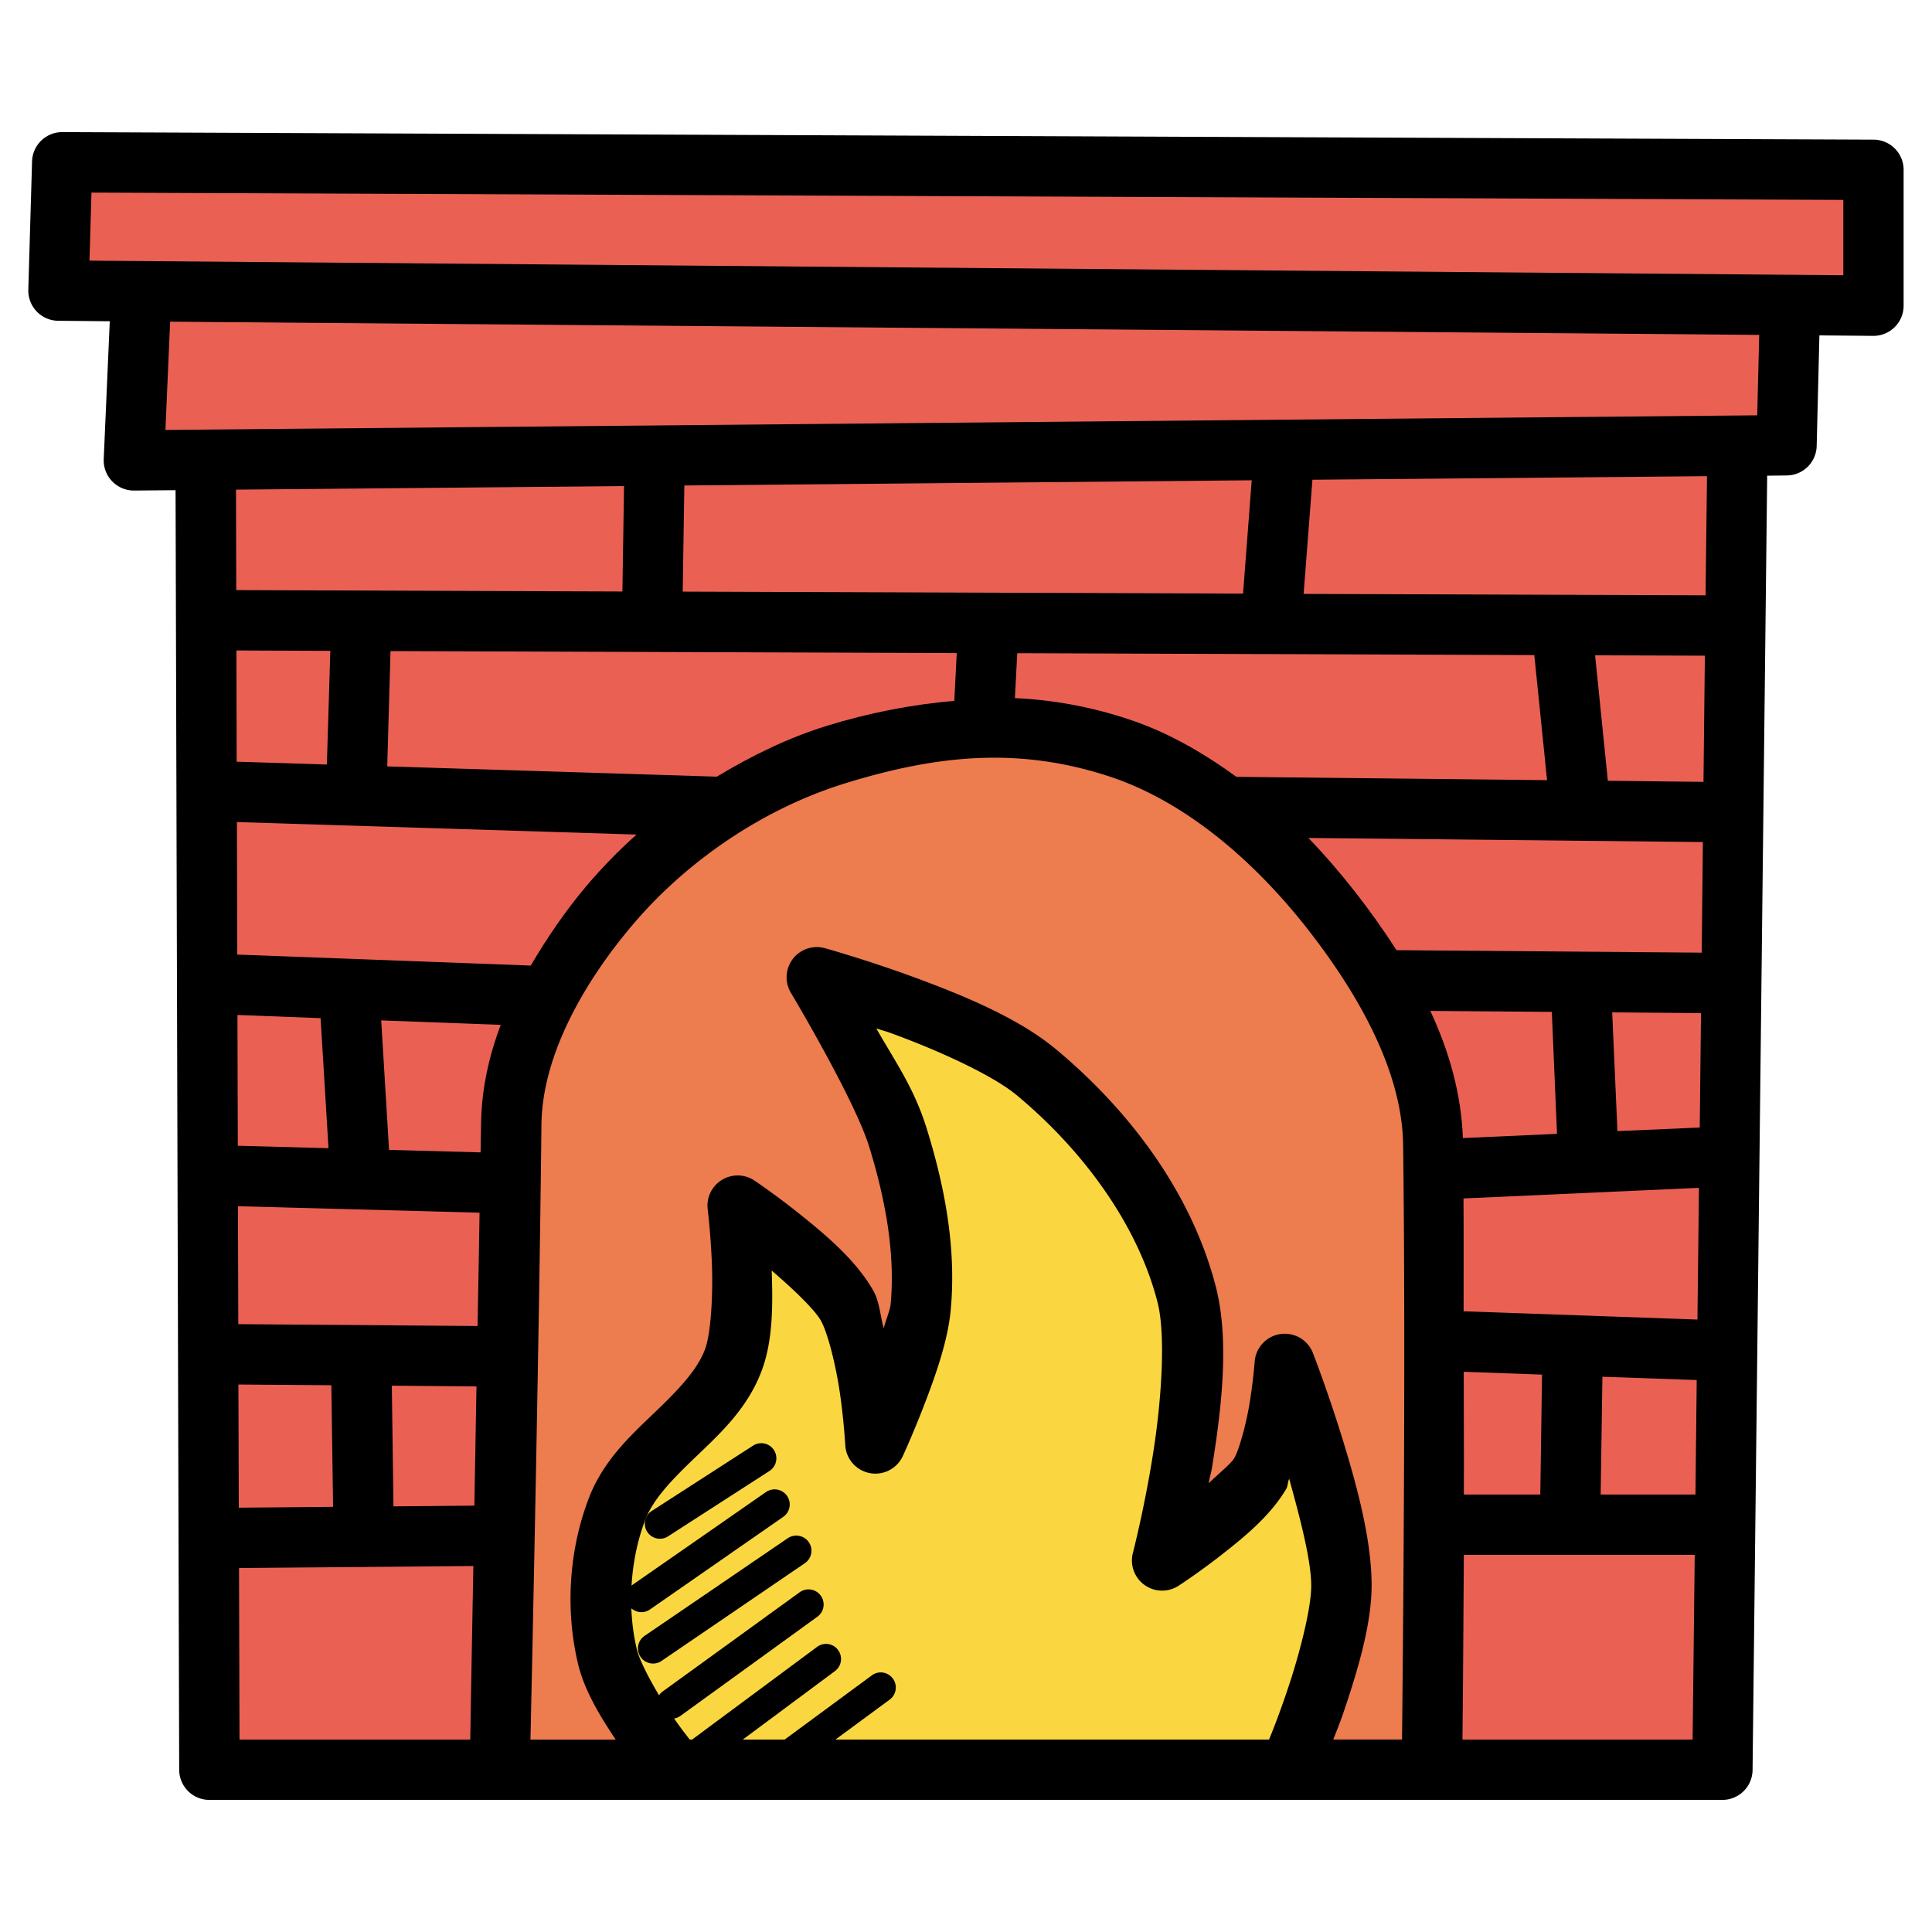 <svg id="svg17515" height="32" viewBox="0 0 32 32" width="32" xmlns="http://www.w3.org/2000/svg" xmlns:cc="http://creativecommons.org/ns#" xmlns:dc="http://purl.org/dc/elements/1.1/" xmlns:inkscape="http://www.inkscape.org/namespaces/inkscape" xmlns:rdf="http://www.w3.org/1999/02/22-rdf-syntax-ns#" xmlns:sodipodi="http://sodipodi.sourceforge.net/DTD/sodipodi-0.dtd" xmlns:svg="http://www.w3.org/2000/svg"><clipPath id="clipPath32617-9-8-8-9"><circle id="path32619-2-3-5-1" cx="-1231.759" cy="-5391.884" r="360.249"/></clipPath><clipPath id="clipPath19550"><circle id="circle19552" cx="-1231.759" cy="-5391.884" r="360.249"/></clipPath><g id="layer1" transform="translate(0 -1020.362)"><g id="g13606" fill-rule="evenodd" transform="translate(467.945 640.963)"><path id="path13572" d="m-466.912 381.587a.5.5 0 0 0 -.502.484l-.062 2.125a.5.5 0 0 0 .494.516l.855.008-.1 2.283a.5.5 0 0 0 .504.521l.686-.006.06 21.195a.5.5 0 0 0 .5.498h25.062a.5.5 0 0 0 .498-.494l.242-21.439.326-.004a.5.5 0 0 0 .494-.488l.045-1.832.889.008a.5.5 0 0 0 .506-.5v-2.25a.5.5 0 0 0 -.498-.5z" text-indent="0" text-align="start" text-decoration-line="none" text-decoration-style="solid" text-decoration-color="#000000" text-transform="none" white-space="normal" isolation="auto" mix-blend-mode="normal" solid-color="#000000" solid-opacity="1"/><g fill="#ea6153"><path id="path13570" d="m-466.43 382.589 29.016.121v1.248l-29.049-.242z" text-indent="0" text-align="start" text-decoration-line="none" text-decoration-style="solid" text-decoration-color="#000000" text-transform="none" white-space="normal" isolation="auto" mix-blend-mode="normal" solid-color="#000000" solid-opacity="1"/><path id="path13568" d="m-465.127 384.727 26.32.219-.033 1.332-26.365.242z" text-indent="0" text-align="start" text-decoration-line="none" text-decoration-style="solid" text-decoration-color="#000000" text-transform="none" white-space="normal" isolation="auto" mix-blend-mode="normal" solid-color="#000000" solid-opacity="1"/><path id="path13566" d="m-439.672 387.286-.023 1.973-6.658-.023.146-1.891z" text-indent="0" text-align="start" text-decoration-line="none" text-decoration-style="solid" text-decoration-color="#000000" text-transform="none" white-space="normal" isolation="auto" mix-blend-mode="normal" solid-color="#000000" solid-opacity="1"/><path id="path13564" d="m-447.213 387.354-.143 1.877-9.281-.033.027-1.758z" text-indent="0" text-align="start" text-decoration-line="none" text-decoration-style="solid" text-decoration-color="#000000" text-transform="none" white-space="normal" isolation="auto" mix-blend-mode="normal" solid-color="#000000" solid-opacity="1"/><path id="path13562" d="m-457.609 387.45-.027 1.746-6.396-.023-.004-1.664z" text-indent="0" text-align="start" text-decoration-line="none" text-decoration-style="solid" text-decoration-color="#000000" text-transform="none" white-space="normal" isolation="auto" mix-blend-mode="normal" solid-color="#000000" solid-opacity="1"/><path id="path13560" d="m-464.029 390.173 1.555.006-.057 1.883-1.494-.047z" text-indent="0" text-align="start" text-decoration-line="none" text-decoration-style="solid" text-decoration-color="#000000" text-transform="none" white-space="normal" isolation="auto" mix-blend-mode="normal" solid-color="#000000" solid-opacity="1"/><path id="path13558" d="m-461.477 390.183 9.379.033-.041.791c-.703.062-1.403.195-2.111.414-.637.197-1.245.494-1.822.842l-5.459-.17z" text-indent="0" text-align="start" text-decoration-line="none" text-decoration-style="solid" text-decoration-color="#000000" text-transform="none" white-space="normal" isolation="auto" mix-blend-mode="normal" solid-color="#000000" solid-opacity="1"/><path id="path13556" d="m-451.096 390.218 8.564.031.211 2.072-5.145-.055c-.544-.394-1.128-.735-1.771-.949-.643-.214-1.273-.327-1.898-.355z" text-indent="0" text-align="start" text-decoration-line="none" text-decoration-style="solid" text-decoration-color="#000000" text-transform="none" white-space="normal" isolation="auto" mix-blend-mode="normal" solid-color="#000000" solid-opacity="1"/><path id="path13554" d="m-441.525 390.253 1.818.006-.023 2.09-1.584-.018z" text-indent="0" text-align="start" text-decoration-line="none" text-decoration-style="solid" text-decoration-color="#000000" text-transform="none" white-space="normal" isolation="auto" mix-blend-mode="normal" solid-color="#000000" solid-opacity="1"/></g><path id="path13552" d="m-451.729 391.954c.721-.029 1.434.065 2.178.312 1.26.419 2.398 1.414 3.264 2.521.838 1.072 1.566 2.351 1.582 3.574.048 3.582-.009 9.083-.018 9.85h-1.139c.076-.198.107-.258.215-.584.201-.607.414-1.324.42-1.943.007-.762-.246-1.688-.488-2.471-.242-.783-.484-1.404-.484-1.404a.5.5 0 0 0 -.965.148s-.022.299-.08.662-.179.798-.258.932c-.054.091-.268.265-.424.416.029-.158.037-.14.064-.314.152-.949.281-2.064.055-2.941-.405-1.575-1.455-2.947-2.664-3.947-.615-.509-1.54-.888-2.34-1.182-.8-.293-1.471-.479-1.471-.479a.5.5 0 0 0 -.148-.018.5.5 0 0 0 -.412.762s1.049 1.755 1.293 2.543c.268.866.436 1.772.355 2.617-.008.085-.082.265-.113.391-.062-.212-.068-.436-.174-.623-.278-.49-.756-.896-1.178-1.236-.421-.34-.791-.588-.791-.588a.5.5 0 0 0 -.773.479s.051.415.07.924c.019.509-.02 1.126-.109 1.377-.126.353-.443.682-.836 1.059-.393.377-.858.798-1.098 1.432-.326.861-.388 1.835-.176 2.73.109.458.377.886.625 1.26h-1.412c.012-.532.144-6.517.182-10.184.011-1.137.692-2.345 1.506-3.307.907-1.073 2.18-1.932 3.516-2.346.777-.241 1.506-.393 2.227-.422z" fill="#ed7c4f" text-indent="0" text-align="start" text-decoration-line="none" text-decoration-style="solid" text-decoration-color="#000000" text-transform="none" white-space="normal" isolation="auto" mix-blend-mode="normal" solid-color="#000000" solid-opacity="1"/><path id="path13550" d="m-464.021 393.015 6.619.207c-.298.266-.577.552-.832.854-.334.395-.643.844-.92 1.316l-4.861-.182z" fill="#ea6153" text-indent="0" text-align="start" text-decoration-line="none" text-decoration-style="solid" text-decoration-color="#000000" text-transform="none" white-space="normal" isolation="auto" mix-blend-mode="normal" solid-color="#000000" solid-opacity="1"/><path id="path13548" d="m-446.275 393.278 6.535.068-.019 1.832-5.055-.041c-.218-.339-.45-.663-.686-.965-.239-.305-.498-.608-.775-.895z" fill="#ea6153" text-indent="0" text-align="start" text-decoration-line="none" text-decoration-style="solid" text-decoration-color="#000000" text-transform="none" white-space="normal" isolation="auto" mix-blend-mode="normal" solid-color="#000000" solid-opacity="1"/><path id="path13546" d="m-444.254 396.143 2.012.016.086 2.02-1.559.07c-.027-.741-.232-1.448-.539-2.105z" fill="#ea6153" text-indent="0" text-align="start" text-decoration-line="none" text-decoration-style="solid" text-decoration-color="#000000" text-transform="none" white-space="normal" isolation="auto" mix-blend-mode="normal" solid-color="#000000" solid-opacity="1"/><path id="path13544" d="m-441.242 396.167 1.471.012-.021 1.895-1.363.06z" fill="#ea6153" text-indent="0" text-align="start" text-decoration-line="none" text-decoration-style="solid" text-decoration-color="#000000" text-transform="none" white-space="normal" isolation="auto" mix-blend-mode="normal" solid-color="#000000" solid-opacity="1"/><path id="path13542" d="m-464.012 396.21 1.377.053.131 2.154-1.502-.041z" fill="#ea6153" text-indent="0" text-align="start" text-decoration-line="none" text-decoration-style="solid" text-decoration-color="#000000" text-transform="none" white-space="normal" isolation="auto" mix-blend-mode="normal" solid-color="#000000" solid-opacity="1"/><path id="path13540" d="m-461.631 396.3 1.98.074c-.198.522-.32 1.074-.326 1.645-.002.168-.006.288-.008.467l-1.516-.041z" fill="#ea6153" text-indent="0" text-align="start" text-decoration-line="none" text-decoration-style="solid" text-decoration-color="#000000" text-transform="none" white-space="normal" isolation="auto" mix-blend-mode="normal" solid-color="#000000" solid-opacity="1"/><path id="path13538" d="m-453.43 396.433c.136.046.125.035.275.09.759.278 1.646.682 2.045 1.012 1.079.893 2.001 2.126 2.336 3.428.142.551.067 1.638-.076 2.535-.143.897-.33 1.619-.33 1.619a.5.5 0 0 0 .756.547s.332-.215.711-.512c.379-.296.81-.648 1.072-1.092.03-.052.023-.112.049-.166.18.647.369 1.365.365 1.781-.003.363-.181 1.07-.369 1.639-.166.501-.293.808-.33.898h-9.594c-.062-.08-.17-.212-.355-.49-.233-.349-.474-.802-.521-1-.164-.689-.114-1.485.137-2.146.133-.353.459-.684.854-1.062s.86-.805 1.088-1.445c.18-.506.171-1.096.154-1.625.338.29.705.636.814.828.115.203.253.757.318 1.219.066.462.086.842.086.842a.5.5 0 0 0 .953.184s.175-.379.359-.859c.185-.481.386-1.047.434-1.553.099-1.038-.103-2.067-.395-3.008-.206-.664-.5-1.077-.836-1.662z" fill="#fad741" text-indent="0" text-align="start" text-decoration-line="none" text-decoration-style="solid" text-decoration-color="#000000" text-transform="none" white-space="normal" isolation="auto" mix-blend-mode="normal" solid-color="#000000" solid-opacity="1"/><path id="path13535" d="m-439.805 399.073-.025 2.182-3.873-.137c-.001-.644.003-1.28-.002-1.869z" fill="#ea6153" text-indent="0" text-align="start" text-decoration-line="none" text-decoration-style="solid" text-decoration-color="#000000" text-transform="none" white-space="normal" isolation="auto" mix-blend-mode="normal" solid-color="#000000" solid-opacity="1"/><path id="path13533" d="m-464.004 399.378 4.002.107c-.011.787-.019 1.042-.033 1.877l-3.963-.031z" fill="#ea6153" text-indent="0" text-align="start" text-decoration-line="none" text-decoration-style="solid" text-decoration-color="#000000" text-transform="none" white-space="normal" isolation="auto" mix-blend-mode="normal" solid-color="#000000" solid-opacity="1"/><path id="path13531" d="m-443.701 402.12 1.297.047-.029 1.986h-1.266c.003-.678-.002-1.324-.002-2.033z" fill="#ea6153" text-indent="0" text-align="start" text-decoration-line="none" text-decoration-style="solid" text-decoration-color="#000000" text-transform="none" white-space="normal" isolation="auto" mix-blend-mode="normal" solid-color="#000000" solid-opacity="1"/><path id="path13529" d="m-441.404 402.202 1.562.055-.021 1.896h-1.57z" fill="#ea6153" text-indent="0" text-align="start" text-decoration-line="none" text-decoration-style="solid" text-decoration-color="#000000" text-transform="none" white-space="normal" isolation="auto" mix-blend-mode="normal" solid-color="#000000" solid-opacity="1"/><path id="path13527" d="m-463.996 402.331 1.539.012.029 2.014-1.562.014z" fill="#ea6153" text-indent="0" text-align="start" text-decoration-line="none" text-decoration-style="solid" text-decoration-color="#000000" text-transform="none" white-space="normal" isolation="auto" mix-blend-mode="normal" solid-color="#000000" solid-opacity="1"/><path id="path13525" d="m-461.455 402.35 1.402.012c-.016.859-.021 1.248-.035 1.975l-1.34.012z" fill="#ea6153" text-indent="0" text-align="start" text-decoration-line="none" text-decoration-style="solid" text-decoration-color="#000000" text-transform="none" white-space="normal" isolation="auto" mix-blend-mode="normal" solid-color="#000000" solid-opacity="1"/><path id="path13523" d="m-443.699 405.153h3.824l-.035 3.059h-3.812c.004-.343.014-1.37.023-3.059z" fill="#ea6153" text-indent="0" text-align="start" text-decoration-line="none" text-decoration-style="solid" text-decoration-color="#000000" text-transform="none" white-space="normal" isolation="auto" mix-blend-mode="normal" solid-color="#000000" solid-opacity="1"/><path id="path14262" d="m-460.105 405.337c-.018.889-.048 2.732-.051 2.875h-3.822l-.008-2.842z" fill="#ea6153" text-indent="0" text-align="start" text-decoration-line="none" text-decoration-style="solid" text-decoration-color="#000000" text-transform="none" white-space="normal" isolation="auto" mix-blend-mode="normal" solid-color="#000000" solid-opacity="1"/><path id="path14315" d="m-455.338 403.303a.25.25 0 0 0 -.135.041l-1.672 1.078a.25.25 0 1 0 .271.42l1.672-1.078a.25.25 0 0 0 -.137-.461z" text-indent="0" text-align="start" text-decoration-line="none" text-decoration-style="solid" text-decoration-color="#000000" text-transform="none" white-space="normal" isolation="auto" mix-blend-mode="normal" solid-color="#000000" solid-opacity="1"/><path id="path14317" d="m-455.129 404.068a.25.25 0 0 0 -.133.047l-2.203 1.531a.25.25 0 1 0 .287.41l2.203-1.531a.25.25 0 0 0 -.154-.457z" text-indent="0" text-align="start" text-decoration-line="none" text-decoration-style="solid" text-decoration-color="#000000" text-transform="none" white-space="normal" isolation="auto" mix-blend-mode="normal" solid-color="#000000" solid-opacity="1"/><path id="path14319" d="m-454.766 404.834a.25.25 0 0 0 -.135.045l-2.359 1.609a.251.251 0 1 0 .283.414l2.359-1.609a.25.25 0 0 0 -.148-.459z" text-indent="0" text-align="start" text-decoration-line="none" text-decoration-style="solid" text-decoration-color="#000000" text-transform="none" white-space="normal" isolation="auto" mix-blend-mode="normal" solid-color="#000000" solid-opacity="1"/><path id="path14321" d="m-454.57 405.725a.25.25 0 0 0 -.133.049l-2.266 1.641a.25.25 0 1 0 .295.404l2.266-1.641a.25.25 0 0 0 -.162-.453z" text-indent="0" text-align="start" text-decoration-line="none" text-decoration-style="solid" text-decoration-color="#000000" text-transform="none" white-space="normal" isolation="auto" mix-blend-mode="normal" solid-color="#000000" solid-opacity="1"/><path id="path14323" d="m-454.26 406.627a.25.25 0 0 0 -.156.053l-2.197 1.629a.251.251 0 1 0 .299.402l2.195-1.631a.25.25 0 0 0 -.141-.453z" text-indent="0" text-align="start" text-decoration-line="none" text-decoration-style="solid" text-decoration-color="#000000" text-transform="none" white-space="normal" isolation="auto" mix-blend-mode="normal" solid-color="#000000" solid-opacity="1"/><path id="path14325" d="m-453.377 407.1a.25.25 0 0 0 -.131.051l-1.953 1.438a.25.25 0 1 0 .295.402l1.953-1.438a.25.25 0 0 0 -.164-.453z" text-indent="0" text-align="start" text-decoration-line="none" text-decoration-style="solid" text-decoration-color="#000000" text-transform="none" white-space="normal" isolation="auto" mix-blend-mode="normal" solid-color="#000000" solid-opacity="1"/></g></g></svg>